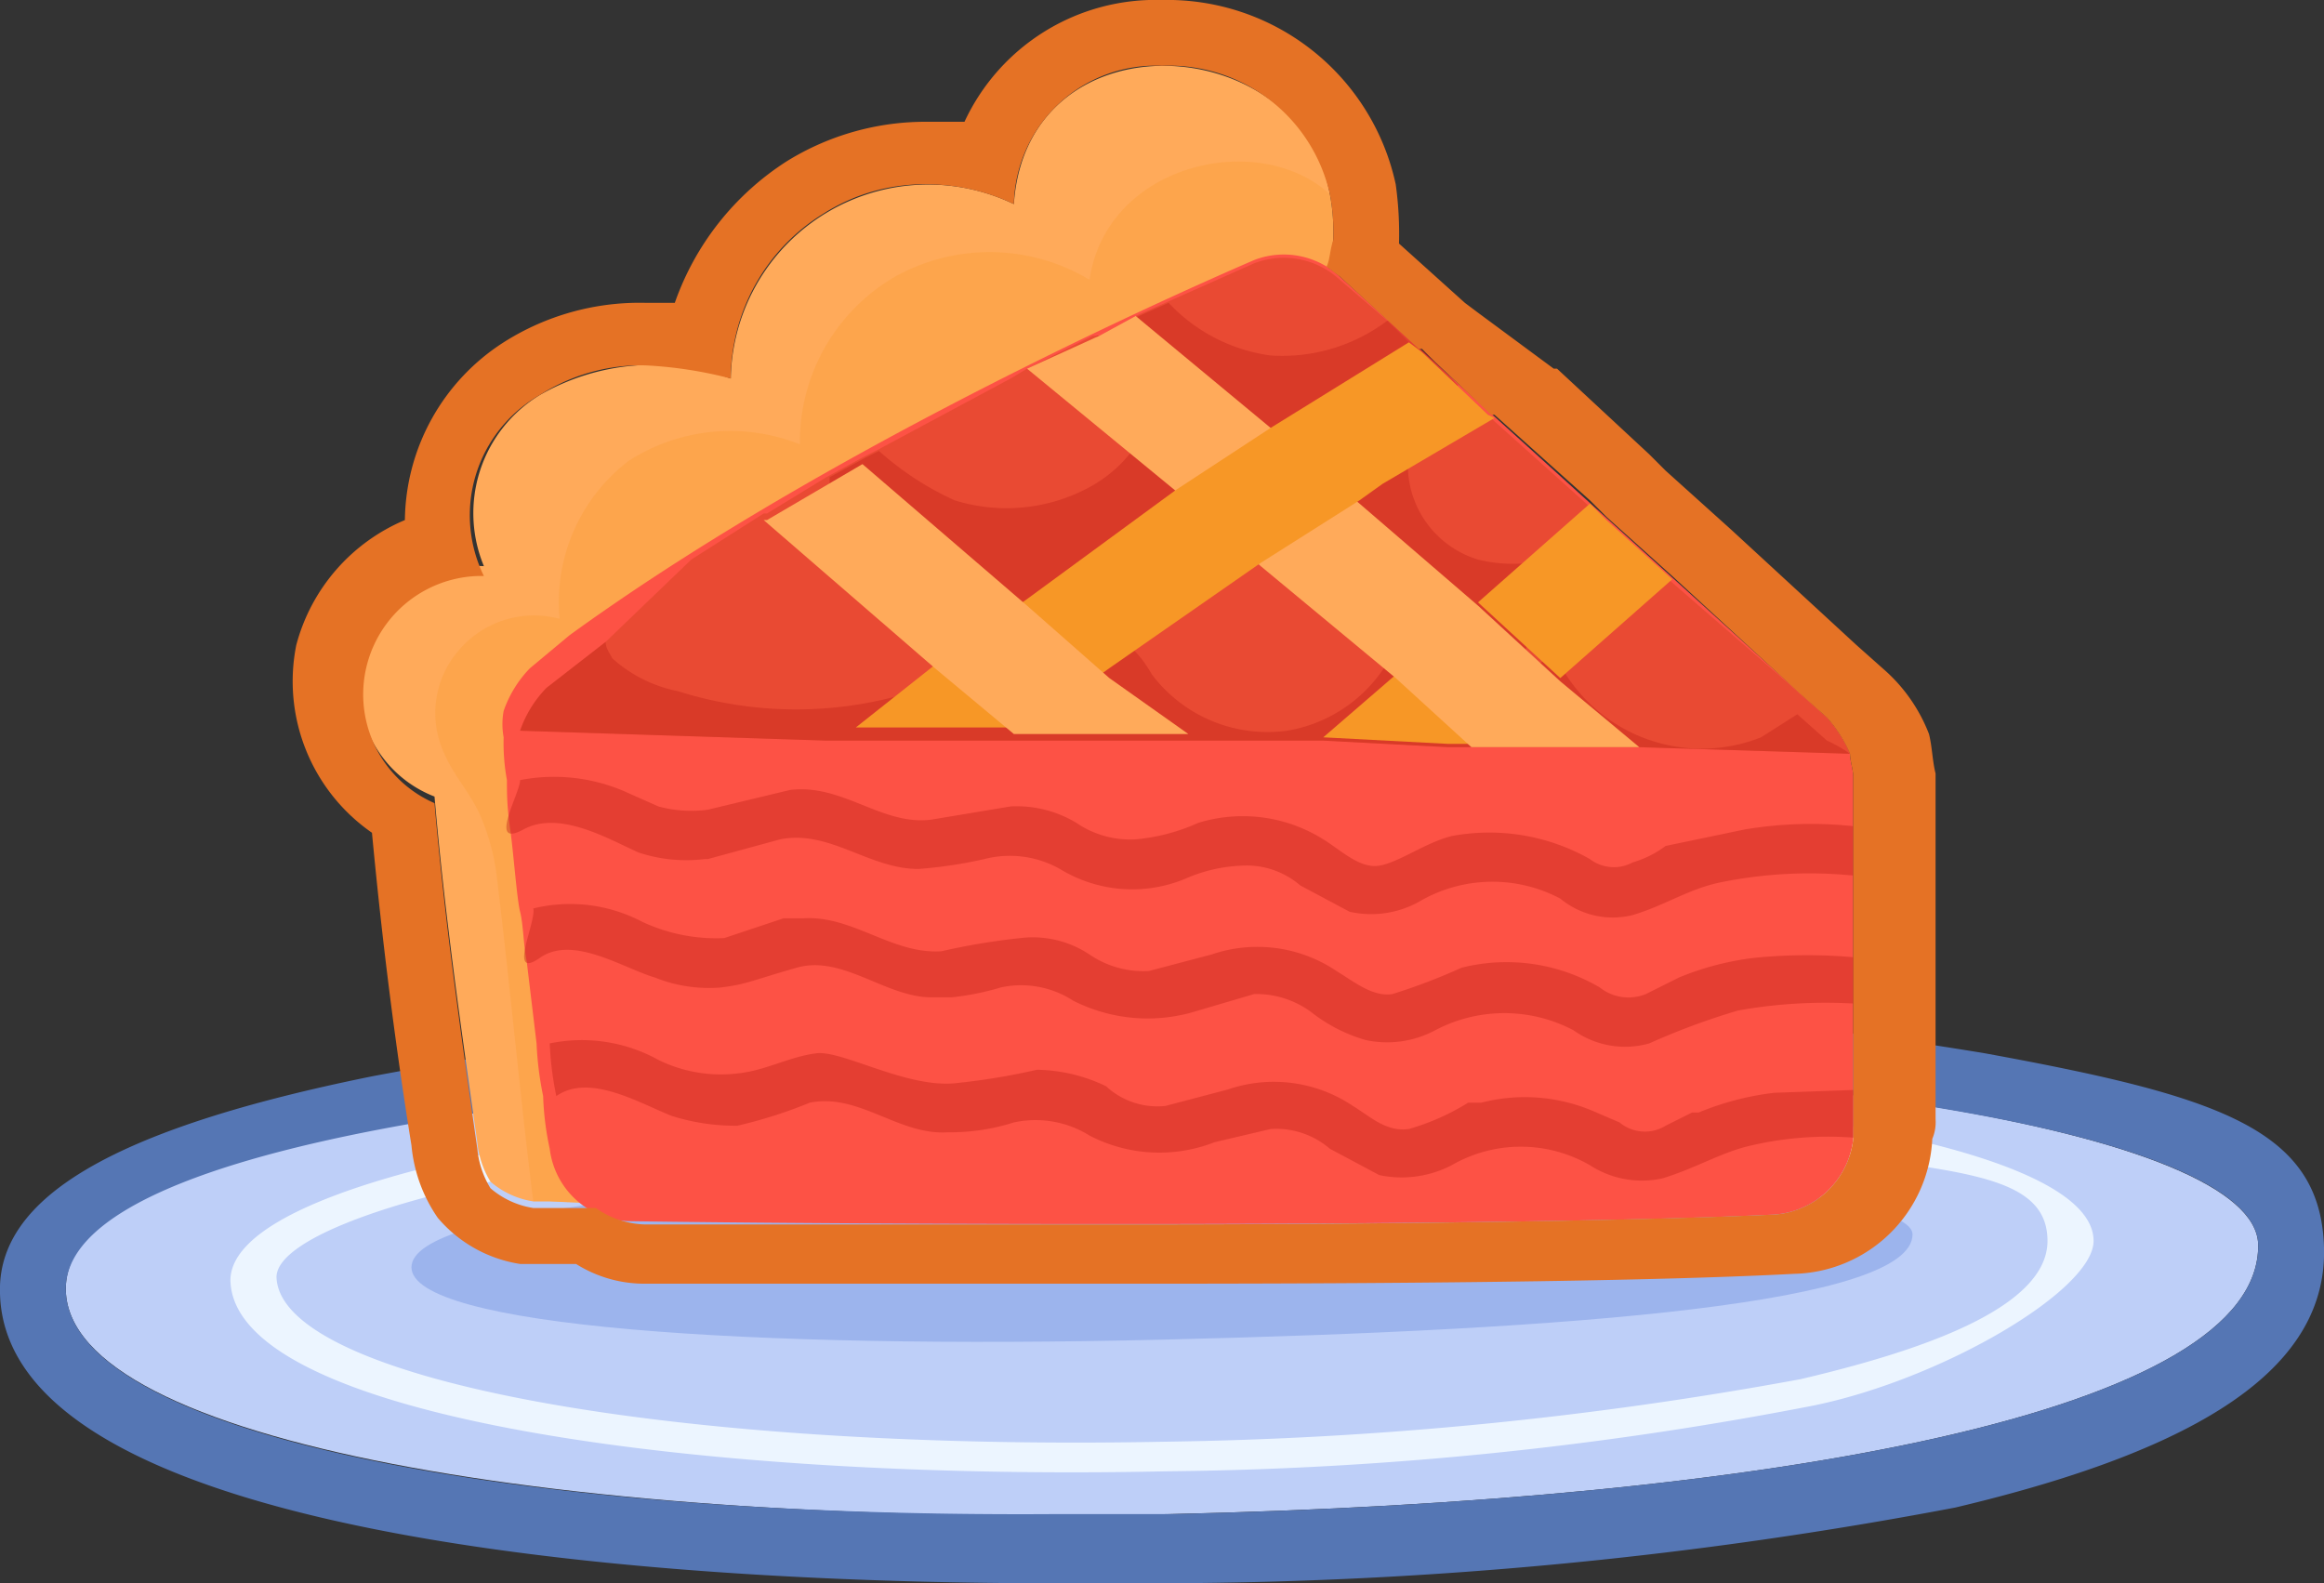 <svg xmlns="http://www.w3.org/2000/svg" viewBox="0 0 70.6 48.1"><rect x="0" y="0" width="70.6" height="48.1" fill="#333333" stroke="none"/><g style="isolation:isolate"><g id="Layer_2" data-name="Layer 2"><g id="Layer_1-2" data-name="Layer 1"><path d="M68.6,37.8c.1,5.1-14.8,7.8-33.1,8.2S2.1,43.8,2,39.2s14.8-6.5,33.2-6.9S68.5,34.4,68.6,37.8Z" style="fill:#becff8"/><path d="M35.4,44.7C21.4,45,7.1,43.1,7,38.9c0-1.5,2.9-2.9,8.5-4A118.5,118.5,0,0,1,35.2,33a128.4,128.4,0,0,1,19.7,1c5.7.9,8.7,2.2,8.7,3.7s-4.6,4.2-8.5,5A108,108,0,0,1,35.4,44.7Zm-.2-10.8a124.5,124.5,0,0,0-19.3,1.8c-4.7.9-7.5,2.1-7.5,3.1.1,3.1,11.9,5.3,27,5a114.9,114.9,0,0,0,19.3-1.9c3.4-.8,7.5-2.1,7.5-4.2s-2.9-2.1-7.7-2.8A122.3,122.3,0,0,0,35.2,33.9Z" style="fill:#ecf5ff"/><path d="M58.1,37.5c0,2.1-10.2,2.9-22.8,3.2s-22.8-.4-22.8-2.2,10.1-2.7,22.7-3S58.1,36.2,58.1,37.5Z" style="fill:#9cb4ed"/><path d="M39,32.3c16.6,0,29.5,2.3,29.6,5.5.1,5.1-14.8,7.8-33.1,8.2H31.9C15.2,46.1,2.1,43.5,2,39.2s14.8-6.5,33.2-6.9H39m0-2H35.1a139,139,0,0,0-23.8,2.4C3.4,34.3-.1,36.4,0,39.3c.2,7.9,22.4,8.8,31.9,8.8h3.6a130.3,130.3,0,0,0,23.9-2.3c7.6-1.8,11.3-4.3,11.2-7.9s-3.2-4.6-10.3-5.9A126.8,126.8,0,0,0,39,30.3Z" style="fill:#5576b4"/><path d="M40.5,7.3C40,12.5,30.6,15.4,27,17.6a14.5,14.5,0,0,0-5,4.5c-2.8,4.2-1.8,9.7-.7,14.6l-4.6-.2h-.5a2.6,2.6,0,0,1-1.3-.6,2.8,2.8,0,0,1-.4-1.2c-.5-3.5-1-7-1.3-10.5A3.6,3.6,0,0,1,11,20a3.6,3.6,0,0,1,3.7-2.8A4.2,4.2,0,0,1,16.4,12a6.9,6.9,0,0,1,5.8-.5,6,6,0,0,1,8.6-5.3c.4-5.8,8.7-5.3,9.6-.3A6.1,6.1,0,0,1,40.5,7.3Z" style="fill:#ffaa5a"/><path d="M40.5,7.3C40,12.5,30.6,15.4,27,17.6a14.5,14.5,0,0,0-5,4.5c-2.8,4.2-1.8,9.7-.7,14.6l-4.6-.2h-.5c-.4-3.2-.7-6.5-1.1-9.8a6.7,6.7,0,0,0-.5-1.9c-.3-.7-.8-1.2-1.1-1.9a2.9,2.9,0,0,1,.4-3.1,3,3,0,0,1,3.1-1A5.4,5.4,0,0,1,19.1,14a5.7,5.7,0,0,1,5.2-.5,5.8,5.8,0,0,1,2.9-5.1,5.9,5.9,0,0,1,5.9.1c.5-3.5,5.1-4.6,7.3-2.6A6.1,6.1,0,0,1,40.5,7.3Z" style="fill:#f79a2d;opacity:0.3;mix-blend-mode:multiply"/><path d="M56.3,23.6v11a2.6,2.6,0,0,1-2.4,2.3c-8.4.4-28.2.3-34.8.2a2.5,2.5,0,0,1-2.4-2.2,8.8,8.8,0,0,1-.2-1.6,10,10,0,0,1-.2-1.6l-.3-2.5c-.1-.5-.1-1.1-.2-1.5s-.2-1.8-.3-2.5-.1-1.1-.1-1.5a6.2,6.2,0,0,1-.1-1.3,2.2,2.2,0,0,1,0-.8,3.5,3.5,0,0,1,.8-1.3l1.2-1C24.6,14,34.4,9.5,38.1,7.9a2.5,2.5,0,0,1,2.6.5L55.5,21.8a4.1,4.1,0,0,1,.7,1.1C56.2,23.1,56.3,23.4,56.3,23.6Z" style="fill:#fd5245"/><path d="M56.3,25.1v1.5a13.5,13.5,0,0,0-4,.2c-1,.2-1.7.7-2.7,1a2.5,2.5,0,0,1-2.2-.5,4.4,4.4,0,0,0-4.3.1,3,3,0,0,1-2.1.3l-1.5-.8a2.5,2.5,0,0,0-1.8-.6,4.7,4.7,0,0,0-1.7.4,4.2,4.2,0,0,1-3.8-.3,3.1,3.1,0,0,0-2.3-.3,13.8,13.8,0,0,1-2,.3c-1.5,0-2.7-1.2-4.2-.9l-2.2.6h-.1a4.6,4.6,0,0,1-2-.2c-.9-.4-2.4-1.3-3.5-.7s-.1-1.1-.1-1.5a5.4,5.4,0,0,1,3.3.4l.9.4a3.8,3.8,0,0,0,1.5.1L24,24c1.6-.2,2.8,1.1,4.3.9l2.4-.4a3.5,3.5,0,0,1,2,.5,2.9,2.9,0,0,0,1.8.5,5.9,5.9,0,0,0,1.9-.5,4.6,4.6,0,0,1,3.8.5c.5.3,1.1.9,1.7.8s1.4-.7,2.2-.9a6.2,6.2,0,0,1,4.2.7,1.2,1.2,0,0,0,1.3.1,3.1,3.1,0,0,0,1-.5l2.4-.5A12.2,12.2,0,0,1,56.3,25.1Z" style="fill:#c7271b;opacity:0.45"/><path d="M56.5,29.1v1.4a15.1,15.1,0,0,0-3.7.2,21.5,21.5,0,0,0-2.7,1,2.7,2.7,0,0,1-2.3-.4,4.5,4.5,0,0,0-4.2,0,3.1,3.1,0,0,1-2.1.3,4.8,4.8,0,0,1-1.6-.8,2.8,2.8,0,0,0-1.8-.6l-1.7.5a5,5,0,0,1-3.8-.3,2.9,2.9,0,0,0-2.2-.4,8,8,0,0,1-1.5.3h-.6c-1.4,0-2.7-1.3-4.1-.9s-1.5.5-2.3.6a4.4,4.4,0,0,1-2-.3c-1-.3-2.5-1.3-3.5-.6s-.1-1.1-.2-1.5a4.7,4.7,0,0,1,3.3.4,5.3,5.3,0,0,0,2.5.5l1.8-.6h.6c1.5-.1,2.7,1.1,4.2,1a20,20,0,0,1,2.4-.4,3.1,3.1,0,0,1,2.1.5,2.9,2.9,0,0,0,1.8.5l1.9-.5a4.3,4.3,0,0,1,3.8.5c.5.3,1.1.8,1.7.7a18,18,0,0,0,2.1-.8,5.6,5.6,0,0,1,4.2.6,1.4,1.4,0,0,0,1.4.2l1-.5a8.6,8.6,0,0,1,2.3-.6A16,16,0,0,1,56.5,29.1Z" style="fill:#c7271b;opacity:0.45"/><path d="M56.7,33.1v1.5a10.3,10.3,0,0,0-3.5.2c-.9.2-1.7.7-2.7,1a2.9,2.9,0,0,1-2.2-.4,4.2,4.2,0,0,0-4.2,0,3.3,3.3,0,0,1-2.2.3l-1.5-.8a2.5,2.5,0,0,0-1.8-.6l-1.7.4a4.6,4.6,0,0,1-3.8-.2,3.1,3.1,0,0,0-2.3-.4,6.4,6.4,0,0,1-2,.3c-1.5.1-2.7-1.2-4.2-.9a14.2,14.2,0,0,1-2.2.7,6.4,6.4,0,0,1-2-.3c-1-.4-2.5-1.3-3.5-.6a10,10,0,0,1-.2-1.6,4.8,4.8,0,0,1,3.3.5,4.3,4.3,0,0,0,2.5.4c.8-.1,1.5-.5,2.3-.6s2.8,1.1,4.3.9a20,20,0,0,0,2.4-.4,5,5,0,0,1,2.1.5,2.3,2.3,0,0,0,1.8.6l1.9-.5a4.3,4.3,0,0,1,3.8.5c.5.3,1,.8,1.7.7a7.1,7.1,0,0,0,1.8-.8H45a5.3,5.3,0,0,1,3.5.3l.7.3a1.2,1.2,0,0,0,1.4.1l.8-.4h.2a8.6,8.6,0,0,1,2.3-.6Z" style="fill:#c7271b;opacity:0.45"/><path d="M56.2,22.9l-6.4-.2H44l-3.8-.2H25.1l-9.3-.3a3.5,3.5,0,0,1,.8-1.3l1.8-1.4L21,17l2.2-1.4h.1l1.8-1.1,1.1-.6.4-.2,4.1-2.2.5-.3,2-1h.2l1.1-.6.9-.4,2.7-1.2a2.5,2.5,0,0,1,2.6.5l1.4,1.2.7.7.4.3,1,1,1,.9.2.2,2.9,2.6.5.5,2,1.8h0L54.6,21l.9.8A4.1,4.1,0,0,1,56.2,22.9Z" style="fill:#e94a33"/><path d="M56.2,22.9l-6.4-.2H44l-3.8-.2H25.1l-9.3-.3a3.5,3.5,0,0,1,.8-1.3l1.8-1.4c0,.2.1.3.2.5a4.2,4.2,0,0,0,2,1,11.9,11.9,0,0,0,8.9-.7h.3c.2,0,.4.3.6.4a1.2,1.2,0,0,0,1.5,0l1.2-1,.6-.2c.6-.1,1,.5,1.3,1a4.4,4.4,0,0,0,4.1,1.7,4.4,4.4,0,0,0,3.4-2.8l2.2,1.7c.2.1.4.3.6.2l.4-.2,1.5-1.3a4.9,4.9,0,0,0,6.3,2.6l1.1-.7.9.8A4.1,4.1,0,0,1,56.2,22.9Z" style="fill:#c7271b;opacity:0.45"/><path d="M42.4,20.5l2.3,2.1H44l-3.8-.2Z" style="fill:#f79726"/><path d="M48.9,16a21.9,21.9,0,0,0-3.1,4.8c-2.8-1.2-4.9-3.5-7.2-5.5l-.6-.2h-.4A29.3,29.3,0,0,0,32,19.4a.5.5,0,0,1-.5.3h-.3a14.3,14.3,0,0,1-6-4.9v-.3l1.1-.6.4-.2a9.1,9.1,0,0,0,2.3,1.5,5.3,5.3,0,0,0,4.1-.4c1.1-.6,2.1-1.8,1.6-3a10,10,0,0,0-1.4-1.6h.2l1.1-.6.9-.4a5.2,5.2,0,0,0,3.1,1.6,5.3,5.3,0,0,0,3.6-1.1l.7.7.4.3,1,1a3.7,3.7,0,0,0-1.5,2,3,3,0,0,0,2.1,3.3A4.4,4.4,0,0,0,48.9,16Z" style="fill:#c7271b;opacity:0.45"/><path d="M49.8,22.7H44.7l-2.3-2.1-4.1-3.4-2.6-2.3-4.5-3.7,2.2-1,1.1-.6,4.1,3.4,2.7,2.3,3.6,3.1,2.5,2.3Z" style="fill:#ffaa5a"/><path d="M45.4,12.7l-3.4,2-.7.5-3,1.9-4.6,3.2-2.5,1.8H26l2.4-1.9,2.8-2,4.5-3.3,2.9-1.9,4.2-2.6.4.3,2,1.9Z" style="fill:#f79726"/><path d="M50.8,17.6l-3.4,3-2.5-2.3,3.4-3,.5.5Z" style="fill:#f79726"/><path d="M36.1,22.3H30.8l-2.4-2-5.2-4.5h.1l2.9-1.7,5,4.3,2.5,2.2Z" style="fill:#ffaa5a"/><path d="M35.3,2a5,5,0,0,1,5.1,3.9,6.1,6.1,0,0,1,.1,1.4c-.1.3-.1.6-.2.8l.4.3,2.4,2.2h.1l.4.4,1.7,1.6h.1l2.9,2.6.5.5,2,1.8h0L54.6,21l.9.8a4.1,4.1,0,0,1,.7,1.1c0,.2.1.5.1.7v11a2.6,2.6,0,0,1-2.4,2.3c-4.5.2-12.3.3-19.5.3H19.6a2.7,2.7,0,0,1-1.5-.5H16.2a2.6,2.6,0,0,1-1.3-.6,2.8,2.8,0,0,1-.4-1.2c-.5-3.5-1-7-1.3-10.5a3.6,3.6,0,0,1,1.3-6.9h.2A4.2,4.2,0,0,1,16.4,12a5.7,5.7,0,0,1,3.2-.9,12.7,12.7,0,0,1,2.6.4,5.9,5.9,0,0,1,2.8-5,5.7,5.7,0,0,1,3.2-.9,6.2,6.2,0,0,1,2.6.6A4.3,4.3,0,0,1,35.3,2m0-2a6.4,6.4,0,0,0-6,3.7H28.2a8,8,0,0,0-4.3,1.2,8.4,8.4,0,0,0-3.4,4.3h-.9a7.7,7.7,0,0,0-4.3,1.2,6.5,6.5,0,0,0-3,5.4A5.7,5.7,0,0,0,9,19.6a5.6,5.6,0,0,0,2.3,5.7c.3,3.2.7,6.4,1.2,9.5a4.6,4.6,0,0,0,.8,2.2,4.1,4.1,0,0,0,2.5,1.4h1.7a3.9,3.9,0,0,0,2.1.6H34.9c9.2,0,15.8-.1,19.6-.3a4.3,4.3,0,0,0,4.2-4.1,1.3,1.3,0,0,0,.1-.6V23.5c-.1-.4-.1-.8-.2-1.2a5,5,0,0,0-1.3-1.9l-.9-.8-3.8-3.5h0l-2-1.8-.5-.5-2.8-2.6h-.1L44.9,9.5l-.4-.3h0l-2-1.8a10.9,10.9,0,0,0-.1-1.8A7.1,7.1,0,0,0,35.3,0Z" style="fill:#e57225"/></g></g></g></svg>